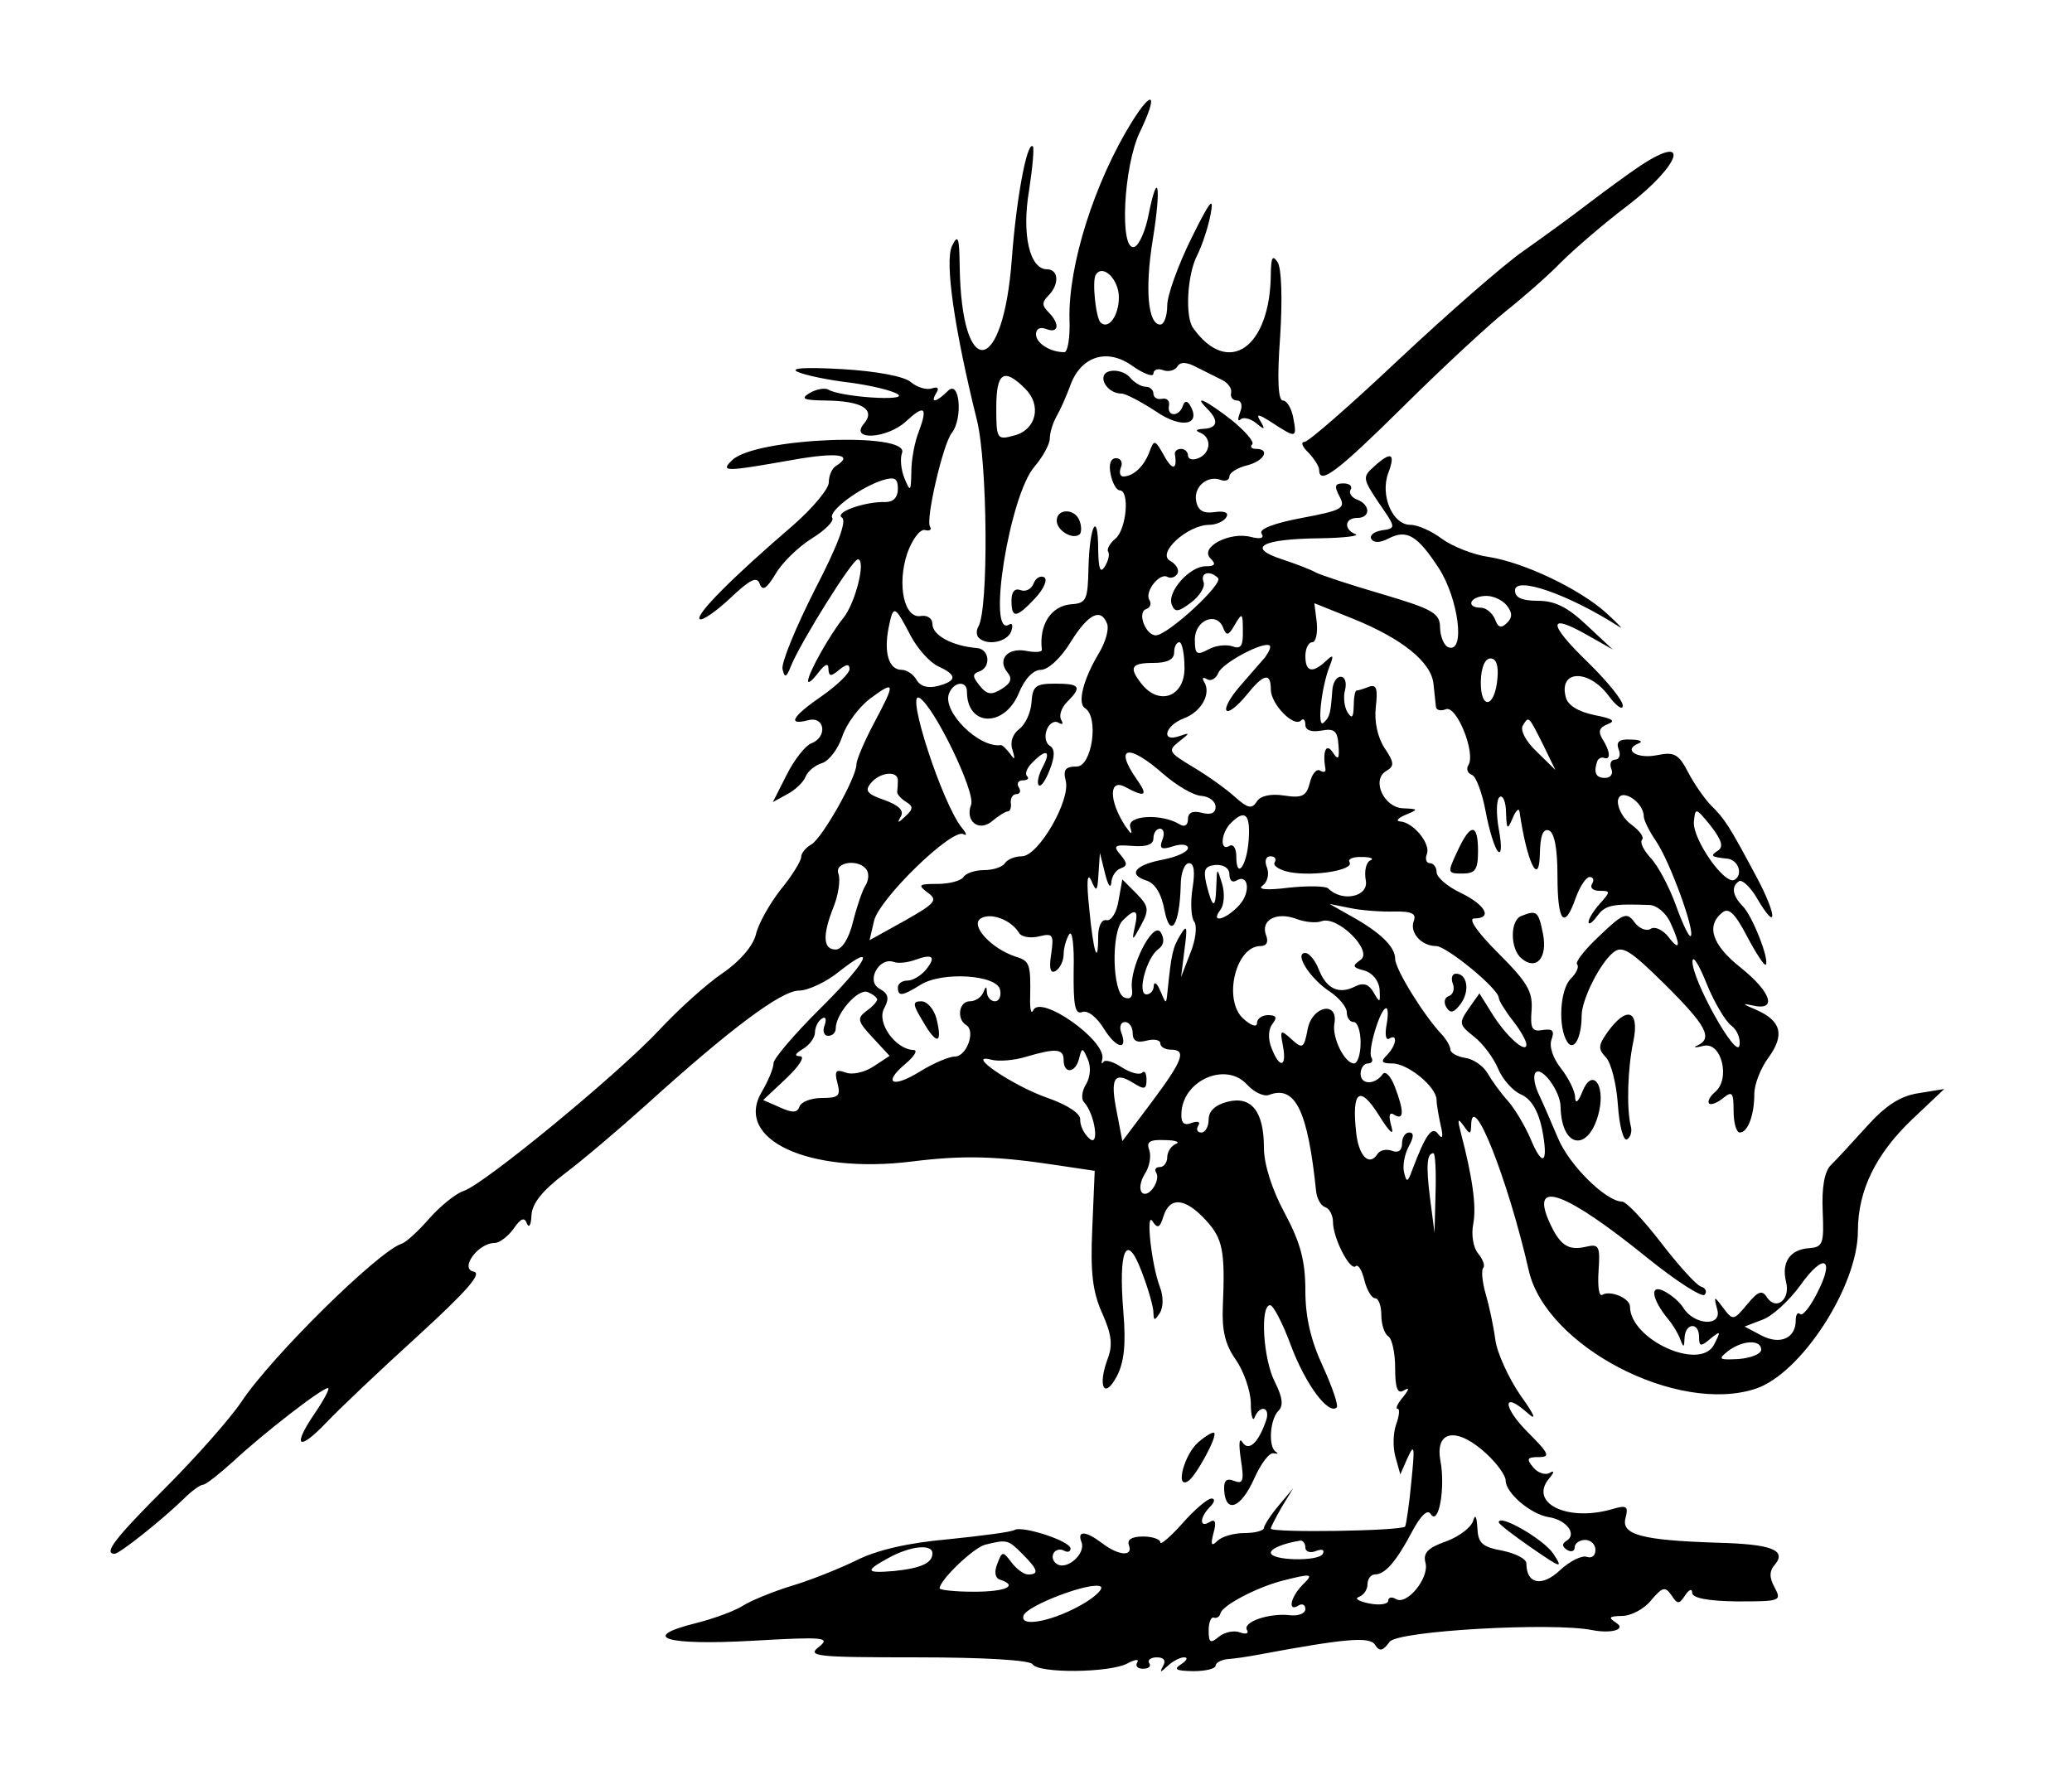 <?xml version="1.0" standalone="no"?>
<!DOCTYPE svg PUBLIC "-//W3C//DTD SVG 20010904//EN"
 "http://www.w3.org/TR/2001/REC-SVG-20010904/DTD/svg10.dtd">
<svg version="1.0" xmlns="http://www.w3.org/2000/svg"
 width="300pt" height="257pt" viewBox="0 0 300 257"
 preserveAspectRatio="xMidYMid meet">
<g transform="translate(0,257) scale(0.05,-0.05)"
fill="#000000" stroke="none">
<path d="M3277 4786 c-108 -175 -184 -415 -180 -571 2 -52 -5 -95 -15 -95 -41
0 -82 26 -82 52 0 16 12 22 30 15 36 -14 40 15 6 49 -19 19 -19 29 0 48 32 32
30 76 -4 76 -50 0 -74 100 -52 229 10 65 15 122 11 127 -17 16 -48 -151 -61
-326 -25 -340 -146 -356 -151 -20 -1 83 -5 93 -22 58 -22 -45 7 -243 72 -505
31 -125 34 -549 4 -598 -6 -10 -6 -25 1 -32 24 -24 82 -13 94 18 6 17 4 26 -6
20 -65 -40 1 375 74 458 24 28 44 65 44 81 0 17 9 46 20 65 11 19 28 58 38 85
30 88 107 113 180 61 34 -24 62 -34 62 -23 0 11 13 16 28 10 15 -6 34 -1 41
10 9 15 27 14 57 -2 24 -12 58 -29 74 -37 17 -9 28 -25 25 -37 -3 -12 5 -22
17 -22 13 0 17 -15 9 -34 -7 -19 -7 -28 1 -21 8 8 28 3 45 -10 25 -21 28 -20
13 5 -14 23 -7 22 35 -5 69 -45 71 -44 60 15 -5 28 -19 50 -30 50 -14 0 -17
63 -8 185 7 109 4 197 -7 215 -15 23 -19 15 -20 -32 -1 -215 -123 -301 -225
-158 -24 33 -17 156 12 211 14 28 32 82 39 120 10 53 -3 36 -56 -71 -38 -77
-70 -165 -70 -195 0 -30 -9 -55 -20 -55 -36 0 -45 103 -22 245 25 152 16 212
-12 73 -9 -47 -28 -89 -41 -93 -44 -15 -32 234 16 333 53 110 38 127 -24 28z
m-37 -507 c0 -53 -30 -95 -53 -73 -14 14 -25 121 -14 138 20 33 67 -13 67 -65z
m-271 -265 c48 -48 32 -118 -31 -135 -51 -14 -53 -12 -53 81 0 102 22 116 84
54z"/>
<path d="M4750 4660 c-33 -22 -100 -71 -150 -109 -49 -38 -135 -100 -190 -139
-55 -38 -215 -178 -356 -310 -141 -133 -265 -242 -277 -242 -11 0 -6 -14 12
-31 17 -18 31 -40 31 -50 0 -45 52 -6 246 186 114 113 247 236 296 275 48 38
120 101 158 140 39 39 126 114 195 166 153 118 182 211 35 114z"/>
<path d="M2310 4063 c22 -10 90 -24 150 -31 61 -8 124 -23 140 -34 31 -21
-168 -8 -202 14 -10 5 -34 1 -53 -10 -28 -17 -19 -21 45 -22 107 -1 147 -26
111 -68 -41 -50 70 -42 123 8 53 49 63 41 37 -29 -12 -29 -22 -82 -22 -117 -1
-59 -3 -60 -20 -19 -10 25 -13 58 -7 73 24 62 -424 44 -491 -20 -37 -35 -24
-35 174 0 130 23 180 16 125 -18 -11 -7 -20 -28 -20 -47 0 -19 -47 -75 -103
-124 -177 -152 -283 -259 -271 -272 7 -6 46 21 88 60 58 55 78 65 86 42 8 -22
20 -14 46 29 19 33 66 78 104 102 39 24 66 51 60 60 -12 20 80 88 145 109 36
11 45 6 45 -25 0 -24 -13 -38 -35 -38 -60 2 -150 -30 -127 -45 15 -9 -12 -81
-79 -210 -55 -109 -97 -211 -93 -229 6 -26 11 -25 24 8 27 68 178 310 194 310
25 0 -7 -127 -42 -170 -39 -48 -102 -160 -102 -182 0 -9 13 2 29 23 20 26 30
30 30 12 1 -23 7 -23 31 -3 21 17 30 18 30 2 0 -12 -36 -47 -79 -77 -87 -60
-103 -87 -41 -71 49 13 57 -49 9 -67 -17 -7 -49 -47 -71 -91 l-40 -79 42 23
c23 12 47 35 53 51 6 15 27 33 48 39 20 7 46 41 58 77 12 37 49 86 81 110 73
54 74 47 10 -73 -27 -51 -50 -105 -50 -118 0 -38 -99 -214 -131 -232 -16 -9
-29 -25 -29 -36 0 -11 -26 -54 -59 -94 -32 -41 -65 -99 -72 -130 -8 -33 -46
-78 -96 -112 -46 -31 -128 -105 -183 -164 -118 -127 -508 -448 -567 -467 -22
-7 -67 -43 -99 -79 -32 -37 -68 -70 -81 -74 -69 -23 -378 -328 -464 -458 -33
-49 -132 -161 -220 -249 -145 -145 -181 -191 -147 -191 14 0 135 96 200 159
23 23 48 41 56 41 8 0 47 31 88 68 87 81 256 212 274 212 6 0 -11 -33 -39 -74
-66 -97 -47 -111 35 -25 36 38 154 150 263 249 142 130 188 182 163 187 -42 8
12 83 60 83 14 0 39 19 55 41 21 31 32 35 39 15 6 -14 12 -3 13 24 2 35 31 71
95 120 52 39 158 129 237 200 243 220 390 330 442 331 27 0 80 25 118 56 114
90 78 24 -61 -113 -71 -71 -130 -140 -130 -153 0 -14 -15 -51 -34 -83 -82
-138 135 -239 434 -202 152 19 248 16 430 -12 l100 -15 -7 -166 c-6 -129 1
-185 29 -247 27 -61 31 -91 15 -133 -29 -79 -9 -117 27 -49 21 40 27 92 19
186 -15 182 9 234 53 117 19 -49 34 -102 34 -118 1 -25 3 -25 19 -1 10 17 10
48 0 74 -25 65 -42 225 -21 190 14 -21 21 -18 31 15 18 58 63 54 122 -10 50
-54 57 -89 50 -251 -3 -69 7 -111 37 -153 23 -33 43 -89 44 -126 0 -37 6 -56
11 -42 16 39 47 29 33 -10 -23 -66 -51 -90 -69 -61 -9 14 -10 -8 -4 -49 10
-64 7 -74 -19 -64 -23 9 -31 1 -29 -29 5 -67 49 -49 87 36 19 43 44 76 56 73
12 -2 15 -1 7 4 -23 13 -18 94 7 119 15 15 12 39 -10 83 -34 65 -44 223 -14
223 9 0 37 -53 61 -119 42 -111 108 -200 132 -177 5 6 -13 59 -40 118 -35 75
-51 143 -51 220 0 86 -14 139 -60 225 -37 68 -60 142 -60 189 0 105 -36 151
-106 133 -35 -9 -54 -27 -54 -51 0 -21 -10 -38 -21 -38 -12 0 -16 9 -9 20 7
11 -1 14 -19 8 -21 -9 -31 -1 -30 25 1 97 128 154 190 86 20 -22 49 -36 64
-30 76 29 112 -46 136 -278 2 -22 14 -43 26 -47 13 -4 23 -24 23 -43 0 -47 50
-144 66 -128 7 6 18 -12 25 -41 7 -28 21 -52 31 -52 10 0 18 -22 18 -49 0 -27
9 -54 20 -61 11 -7 20 -48 20 -92 0 -59 7 -76 25 -65 17 10 16 4 -2 -19 -16
-19 -23 -34 -16 -34 7 0 5 -20 -4 -45 -9 -25 -10 -67 -2 -95 l14 -50 22 50
c19 41 20 28 10 -70 -6 -66 -15 -125 -18 -131 -8 -13 -389 -19 -389 -6 0 5 15
33 32 63 l33 54 -42 -50 c-23 -27 -42 -57 -43 -65 0 -8 -25 -15 -56 -15 -31 0
-66 -10 -79 -23 -17 -17 -20 -11 -11 23 9 32 5 42 -11 32 -30 -19 -30 13 1 44
14 14 15 24 4 24 -11 0 -49 -32 -84 -72 -35 -39 -64 -64 -64 -55 0 9 -23 17
-50 17 -32 0 -47 -9 -41 -25 13 -34 -30 -31 -78 6 -48 36 -73 37 -59 2 12 -33
-42 -81 -71 -63 -12 7 -16 21 -10 32 6 10 20 13 30 7 11 -6 19 -3 19 6 0 22
-140 67 -162 54 -9 -6 -95 -17 -192 -27 -115 -10 -207 -31 -266 -61 -49 -24
-134 -58 -188 -74 -55 -17 -118 -43 -140 -57 -23 -15 -85 -38 -137 -51 -165
-41 -89 -65 163 -51 210 12 228 10 193 -18 -35 -27 -8 -30 284 -30 194 0 328
-8 335 -20 17 -27 222 -25 274 2 22 12 36 14 29 3 -6 -10 1 -18 17 -18 16 0
24 7 18 16 -6 9 4 17 22 17 20 0 27 -9 18 -25 -11 -20 -8 -20 13 0 15 14 36
25 48 25 12 0 8 -9 -9 -20 -23 -15 -14 -19 35 -20 36 0 65 7 65 16 0 8 16 17
35 19 19 1 58 7 85 12 257 48 327 54 342 29 13 -20 22 -18 42 9 23 32 471 57
586 34 57 -11 100 2 70 21 -24 16 -21 19 17 20 26 0 64 20 84 45 33 39 41 41
59 15 18 -27 22 -27 40 0 11 17 20 20 20 7 0 -15 45 -24 130 -25 125 0 130 1
109 40 -16 29 -16 48 1 67 34 42 -11 59 -167 63 -218 7 -279 23 -266 71 9 36
4 39 -43 25 -127 -35 -236 19 -179 89 16 19 17 26 2 17 -12 -7 -34 0 -47 16
-21 25 -18 30 16 30 34 0 30 10 -31 71 -74 74 -76 123 -2 57 28 -25 22 -8 -21
52 -34 50 -67 122 -72 160 -5 39 -18 99 -28 133 -10 35 -13 69 -7 75 6 6 -1
25 -15 42 -14 17 -20 54 -14 85 10 50 -2 135 -36 265 -10 39 -9 43 8 20 18
-26 21 -26 22 -1 1 112 106 -152 167 -419 50 -219 430 -417 657 -342 132 44
296 297 296 457 0 117 52 223 157 323 l93 88 -74 -12 c-53 -8 -95 -35 -150
-96 -42 -46 -89 -98 -105 -113 -18 -19 -26 -64 -23 -133 4 -94 1 -104 -40
-107 -55 -4 -80 -41 -66 -98 13 -50 -28 -84 -55 -45 -14 23 -26 19 -58 -20
-39 -47 -41 -47 -69 -10 -27 36 -28 36 -17 -6 13 -49 -68 -44 -99 7 -9 15 -33
36 -54 47 -44 23 -38 -21 10 -80 14 -16 30 -43 36 -60 9 -24 11 -23 12 5 2 44
42 47 42 3 0 -28 5 -29 33 -5 30 24 31 23 10 -18 -41 -77 -243 16 -243 111 0
24 -57 48 -80 34 -10 -6 -14 25 -11 69 5 73 1 79 -37 70 -52 -12 -76 5 -107
75 -53 122 49 84 284 -106 84 -68 159 -116 167 -108 8 9 3 20 -11 24 -14 5
-66 63 -116 128 -50 65 -100 118 -112 118 -46 0 -154 106 -186 185 -20 47 -45
105 -57 130 -11 25 -15 51 -7 59 18 18 72 -55 72 -100 3 -124 85 -131 112 -11
17 80 -22 124 -49 55 -12 -30 -20 -36 -21 -16 0 18 -19 56 -41 84 -23 29 -35
64 -27 84 9 25 3 31 -25 27 -32 -6 -37 4 -33 57 4 54 -12 81 -96 165 -61 61
-89 101 -70 101 54 0 33 39 -39 74 -38 18 -70 45 -70 60 0 14 -9 26 -19 26
-11 0 -15 12 -9 27 11 30 -40 92 -78 94 -13 1 -6 10 16 19 38 16 38 17 -6 19
-56 1 -94 82 -50 108 24 14 24 24 -5 67 -20 31 -30 77 -25 119 6 52 2 66 -20
58 -15 -6 -31 -11 -36 -11 -4 0 -8 -20 -8 -45 -1 -33 -5 -38 -18 -18 -9 15
-13 44 -7 65 5 21 0 38 -13 38 -12 0 -23 -18 -24 -40 -5 -66 -7 -76 -25 -93
-20 -19 -7 102 17 163 13 33 11 36 -11 15 -39 -36 -59 -31 -59 15 0 22 9 40
20 40 10 0 16 25 13 57 l-7 56 112 -45 c143 -58 227 -126 233 -189 3 -27 6
-57 7 -66 1 -10 14 -13 29 -7 31 12 87 -127 65 -162 -7 -11 -2 -24 10 -28 12
-4 30 -52 40 -106 10 -54 26 -106 36 -116 10 -10 11 18 2 65 -8 45 -7 87 3 93
9 6 18 -15 18 -46 2 -49 4 -51 19 -16 9 22 18 31 20 20 21 -146 57 -222 59
-123 1 52 9 74 26 68 16 -6 25 -51 25 -132 0 -134 20 -158 53 -63 12 33 30 60
40 60 11 0 14 -9 7 -20 -7 -11 3 -20 22 -20 32 0 32 -2 1 -37 -18 -20 -33 -44
-33 -53 0 -10 11 -2 25 17 24 32 42 36 152 32 21 -1 48 -24 60 -51 31 -67 28
-86 -6 -41 -16 20 -39 31 -51 23 -12 -8 -34 1 -47 19 -22 30 -32 27 -101 -39
-42 -39 -72 -77 -65 -83 6 -7 -2 -25 -18 -41 -32 -31 -38 -140 -11 -183 19
-30 42 11 42 76 0 45 52 150 91 182 26 22 49 8 150 -92 120 -119 140 -156 94
-177 -14 -6 -6 -7 18 -1 52 13 79 -96 33 -134 -15 -13 -22 -27 -17 -33 6 -5
24 2 41 16 26 21 30 16 30 -38 0 -34 8 -62 18 -62 23 0 42 50 42 112 0 27 18
74 41 105 48 66 37 107 -37 139 -38 16 -41 19 -9 12 72 -17 55 38 -35 110 -82
65 -100 120 -54 158 19 17 37 1 73 -68 26 -49 50 -86 54 -82 12 13 -39 143
-67 170 -30 31 -33 57 -10 72 9 5 33 -17 52 -50 60 -102 58 -49 -2 63 -79 148
-92 168 -132 207 -19 20 -49 63 -66 96 -27 52 -40 59 -89 49 -58 -12 -101 15
-54 34 14 5 4 11 -22 11 -34 2 -44 -6 -36 -28 7 -16 2 -30 -10 -30 -12 0 -17
-12 -11 -27 6 -14 -2 -26 -18 -26 -27 0 -34 15 -23 48 3 8 12 13 20 10 20 -7
18 19 -5 55 -13 22 -9 33 16 43 24 9 13 16 -39 26 -47 10 -77 28 -83 52 -21
79 66 82 124 4 22 -30 41 -43 41 -29 1 15 -45 71 -101 126 -116 112 -117 144
-4 80 l76 -43 -75 70 c-55 52 -92 71 -141 71 -47 0 -67 9 -67 30 0 43 157 -12
303 -106 12 -8 -6 11 -39 41 -78 70 -238 146 -340 162 -44 6 -104 30 -135 52
-30 23 -71 41 -92 41 -52 0 -88 86 -64 150 22 58 8 64 -42 18 -33 -29 -32 -35
15 -105 50 -72 50 -73 8 -79 -23 -4 -36 -15 -30 -25 7 -12 26 -11 49 1 53 28
84 10 146 -85 57 -88 78 -246 29 -230 -13 4 -24 30 -25 56 0 43 -18 54 -170
99 -93 27 -179 56 -190 62 -11 7 -55 24 -97 38 -105 34 -61 59 107 61 72 1
119 7 105 12 -35 14 -31 47 5 47 39 0 39 38 0 53 -16 6 -25 19 -19 29 6 10 -3
18 -21 18 -25 0 -27 -8 -11 -38 18 -34 8 -40 -109 -62 -80 -15 -125 -32 -117
-45 9 -14 -3 -17 -31 -10 -61 16 -149 -30 -117 -62 17 -17 14 -23 -14 -23 -46
0 -112 -74 -98 -111 9 -23 19 -22 56 6 25 19 42 46 36 60 -10 27 19 34 42 11
17 -16 -146 -166 -180 -166 -30 0 -55 67 -28 76 12 4 16 16 9 27 -14 23 30 80
53 66 9 -5 22 -1 28 9 7 11 -3 28 -21 38 -39 22 51 104 114 104 19 0 42 10 49
22 8 13 -4 19 -33 15 -33 -5 -49 4 -54 31 -9 41 32 77 71 62 14 -5 25 0 25 10
0 11 23 25 50 32 50 12 70 48 27 48 -13 0 -18 6 -11 13 7 7 -20 38 -59 70 -73
57 -115 77 -71 33 34 -34 30 -56 -11 -58 -21 -1 -25 -5 -10 -11 35 -14 31 -60
-5 -74 -16 -7 -30 -3 -30 8 0 10 -9 19 -20 19 -11 0 -19 -7 -18 -15 8 -46 -7
-49 -31 -5 -27 48 -29 48 -43 10 -16 -41 -45 -69 -75 -70 -10 0 -13 12 -7 27
6 14 -1 26 -14 26 -16 0 -22 -18 -16 -46 5 -26 17 -47 26 -47 30 0 20 -113
-12 -140 -16 -13 -26 -31 -21 -38 5 -8 0 -27 -10 -43 -13 -21 -18 -6 -19 49 0
116 -25 71 -28 -51 -2 -94 -6 -104 -49 -107 -59 -4 -95 -59 -86 -132 0 -7 -20
-8 -46 -3 -53 10 -84 -25 -54 -62 15 -18 11 -31 -16 -48 -30 -19 -43 -17 -64
9 -21 26 -22 34 -2 41 35 12 31 64 -5 68 -73 6 -130 37 -130 70 0 16 -15 26
-33 23 -49 -9 -70 91 -40 181 14 40 37 71 51 68 14 -4 21 1 15 10 -13 21 38
240 63 271 33 42 23 156 -11 122 -34 -34 -53 -37 -33 -5 8 13 3 18 -14 12 -15
-5 -42 3 -60 18 -19 17 -99 32 -200 38 -106 6 -153 3 -128 -8z m2052 -675 c18
-22 18 -36 2 -52 -17 -17 -26 -14 -35 11 -8 18 -26 33 -41 33 -43 0 -33 31 11
34 21 2 49 -10 63 -26z m-1724 -91 c20 -37 55 -76 79 -87 55 -25 55 -42 -2
-57 -28 -7 -50 -1 -61 18 -9 16 -28 29 -43 29 -37 0 -52 49 -38 121 14 69 17
68 65 -24z m568 36 c6 -15 -5 -54 -24 -85 -45 -75 -63 -145 -40 -159 41 -26
20 -169 -24 -169 -33 0 -40 -9 -32 -41 15 -56 -79 -219 -127 -219 -20 0 -42
-9 -49 -20 -7 -11 -34 -20 -60 -20 -26 0 -53 -9 -60 -20 -7 -11 -41 -20 -75
-20 -55 0 -58 -3 -29 -25 31 -22 23 -31 -67 -82 l-101 -56 13 56 c15 64 227
270 259 251 11 -6 9 2 -5 19 -56 69 -163 397 -123 376 42 -23 164 -274 150
-310 -18 -47 22 -79 60 -48 19 16 40 29 46 29 7 0 11 11 9 25 -1 14 6 25 16
25 11 0 14 9 7 20 -7 11 -1 20 12 20 14 0 19 6 12 12 -7 7 0 25 16 40 40 41
55 34 29 -14 -12 -23 -17 -46 -11 -52 6 -7 20 14 32 45 15 39 15 60 0 69 -12
7 -16 28 -9 46 7 19 23 28 34 21 12 -7 15 -4 8 8 -7 12 0 35 17 52 44 44 38
53 -35 53 -56 0 -65 -7 -68 -54 -2 -30 -18 -64 -35 -77 -20 -15 -28 -39 -20
-61 8 -28 7 -31 -7 -11 -11 14 -23 26 -27 25 -63 -9 -170 97 -150 149 13 35
52 39 52 6 0 -102 108 -105 150 -5 17 42 42 68 64 68 21 0 58 34 86 80 51 82
88 101 106 53z m370 -2 c21 36 23 34 23 -18 1 -44 -6 -54 -30 -45 -18 6 -49 3
-70 -9 -34 -18 -39 -14 -39 29 0 56 63 82 82 34 9 -25 16 -23 34 9z m-146
-126 c0 -83 -73 -110 -124 -46 -38 48 -31 61 34 61 40 0 60 10 60 30 0 17 7
30 15 30 8 0 15 -34 15 -75z m233 31 c-12 -14 -45 -52 -73 -84 -28 -32 -45
-64 -38 -70 6 -7 31 13 56 43 51 64 72 69 72 18 0 -42 66 -110 87 -90 7 8 13
2 13 -12 0 -16 17 -22 46 -17 38 7 47 0 50 -43 3 -39 -1 -44 -16 -21 -19 30
-31 6 -22 -46 2 -10 -5 -12 -15 -6 -10 7 -24 -9 -30 -35 -10 -39 -22 -45 -75
-37 -39 6 -69 -1 -79 -18 -14 -22 -26 -19 -63 14 -25 23 -80 62 -122 87 -70
42 -73 47 -40 73 33 26 33 27 1 16 -54 -19 -42 30 12 51 52 19 81 72 60 106
-7 12 -4 15 8 8 11 -7 26 1 33 18 11 29 134 94 149 79 4 -4 -3 -19 -14 -34z
m673 -63 c-8 -84 -49 -90 -48 -7 1 41 12 67 28 67 17 0 24 -21 20 -60z m134
-193 l34 -70 -54 53 c-32 30 -49 63 -40 76 17 28 16 29 60 -59z m-1102 -81
c39 -34 88 -63 111 -64 23 -2 41 -16 41 -32 0 -18 -14 -24 -40 -17 -27 7 -40
0 -40 -19 0 -17 -10 -23 -23 -15 -53 33 -155 27 -144 -8 7 -24 3 -22 -16 6
-46 72 -46 136 1 111 59 -32 68 -26 33 23 -66 95 -23 103 77 15z m-768 -19 c0
-11 -1 -26 -2 -33 -1 -7 11 -20 25 -29 22 -13 22 -21 -1 -42 -22 -21 -25 -21
-13 0 9 17 -7 32 -48 47 -50 17 -58 27 -39 49 26 32 78 37 78 8z m2160 -105
c0 -10 16 -43 36 -72 40 -59 113 -260 100 -274 -5 -4 -24 36 -43 89 -19 53
-52 115 -73 137 -21 23 -32 46 -25 53 7 7 -7 26 -30 43 -23 16 -41 47 -40 69
4 42 75 -1 75 -45z m214 -99 c-23 -15 -19 -18 29 -23 31 -4 45 -46 20 -61 -28
-17 -121 116 -118 167 4 43 5 43 49 -11 32 -42 38 -61 20 -72z m-1358 33 c-5
-77 -36 -119 -36 -49 0 23 -9 37 -20 30 -28 -17 -25 37 4 66 41 41 57 27 52
-47z m-250 -1 c-10 -26 -3 -30 31 -19 24 8 43 5 43 -5 0 -11 -31 -25 -69 -33
-83 -15 -107 -43 -52 -61 26 -8 44 -38 53 -86 17 -86 44 -43 47 71 0 36 11 65
24 65 15 0 18 -25 10 -74 -6 -40 -4 -83 5 -95 9 -12 5 -52 -11 -91 l-27 -70
10 80 c9 67 7 74 -12 42 -22 -36 -26 -54 -37 -162 -4 -40 -4 -40 -21 0 -9 22
-18 29 -19 15 0 -14 -10 -25 -21 -25 -28 0 -1 104 33 130 18 13 20 30 8 50
-22 34 -92 -104 -83 -165 3 -22 -5 -31 -22 -24 -35 13 -39 189 -5 223 37 37
47 32 35 -19 -9 -42 -7 -41 18 5 24 45 23 55 -13 92 l-41 41 -11 -61 c-5 -34
-21 -60 -35 -57 -14 3 -24 -17 -24 -48 0 -88 -14 -45 -26 83 -8 76 -6 105 6
80 15 -35 18 -33 21 20 l4 60 15 -60 c8 -33 16 -45 18 -27 1 19 13 37 27 42
20 7 20 15 0 39 -23 27 -18 30 35 26 40 -3 60 4 60 22 0 16 9 28 19 28 11 0
14 -15 7 -32z m325 -66 c-6 -9 14 -22 44 -28 70 -13 187 6 173 29 -6 9 10 16
36 15 25 0 36 -5 24 -10 -12 -5 -18 -31 -13 -58 9 -47 -68 -64 -109 -23 -7 7
-59 8 -115 2 -63 -8 -91 -5 -75 6 14 10 20 33 13 52 -8 19 -4 33 10 33 13 0
18 -8 12 -18z m-1181 -22 c7 -11 5 -31 -4 -45 -9 -14 -25 -61 -36 -105 -12
-49 -32 -80 -50 -80 -37 0 -39 41 -6 124 14 35 20 78 14 95 -14 35 61 45 82
11z m1050 -12 c0 -17 8 -25 19 -19 36 23 44 -32 10 -70 -39 -43 -86 -55 -55
-14 11 14 13 48 5 75 -15 49 -15 49 -17 -8 -2 -67 -11 -64 -29 9 -9 41 -4 51
28 54 23 1 39 -10 39 -27z m477 -108 c51 1 65 -6 57 -27 -13 -34 22 -73 65
-73 31 -1 181 -124 181 -150 0 -7 18 -37 40 -65 22 -28 40 -59 40 -70 0 -29
-61 26 -101 92 l-35 56 -31 -44 c-29 -42 -28 -47 15 -81 26 -20 57 -62 70 -93
13 -31 43 -65 67 -75 29 -13 49 -47 60 -98 20 -101 3 -117 -33 -30 -16 37 -45
86 -65 109 -21 23 -47 59 -59 80 -12 21 -41 42 -65 45 -24 4 -43 15 -43 24 0
9 -11 29 -25 44 -52 55 -135 189 -135 219 0 35 -43 77 -130 125 l-60 34 60
-12 c33 -7 90 -11 127 -10z m-1086 -62 c7 -12 33 -16 58 -10 40 10 43 5 35
-51 -7 -43 -2 -58 13 -49 13 8 23 30 23 48 0 19 8 45 16 58 9 14 15 -34 13
-105 -1 -102 4 -128 25 -120 16 6 42 -15 63 -49 36 -58 71 -64 49 -8 -5 15 0
28 12 28 12 0 22 -15 22 -32 0 -23 12 -29 40 -22 22 6 40 2 40 -8 0 -10 14
-18 30 -18 47 0 36 -30 -55 -152 l-85 -113 -16 84 c-20 98 -8 119 47 85 33
-21 39 -19 39 9 0 19 -6 28 -13 20 -8 -7 -34 0 -59 16 -25 17 -49 23 -53 15
-5 -7 -6 -4 -3 9 12 53 -179 188 -200 141 -6 -13 -10 3 -9 36 2 97 -1 107 -41
119 -71 23 -134 91 -102 111 29 18 88 -4 111 -42z m876 34 c46 17 150 -86 113
-112 -25 -17 -24 -22 11 -31 24 -7 42 -30 44 -55 2 -39 1 -40 -17 -9 -14 25
-30 30 -54 18 -47 -24 -83 -7 -105 49 -10 26 -28 48 -39 48 -34 0 14 -75 71
-112 27 -18 49 -45 49 -60 0 -16 9 -28 20 -28 11 0 20 -27 20 -60 0 -33 -9
-60 -19 -60 -27 0 -64 74 -57 115 12 66 -63 53 -77 -14 -11 -58 -15 -60 -47
-31 -32 29 -34 28 -25 -19 12 -63 -10 -67 -33 -6 -11 27 -9 55 3 70 14 18 11
25 -13 25 -17 0 -32 -10 -32 -23 0 -13 -17 -8 -40 13 -59 54 -22 210 50 210
18 0 24 12 16 32 -16 43 30 68 87 47 26 -10 59 -13 74 -7z m-1147 -142 c-14
-16 -37 -30 -52 -30 -16 0 -28 -9 -28 -20 0 -27 13 -25 66 8 62 39 222 29 230
-15 4 -18 -3 -33 -15 -33 -11 0 -22 11 -23 25 -1 20 -3 20 -11 0 -6 -14 -23
-25 -39 -25 -31 0 -39 -51 -10 -69 28 -17 1 -91 -33 -91 -17 0 -61 -19 -99
-42 -81 -51 -112 -36 -44 21 26 22 37 40 23 40 -52 2 -107 79 -85 120 16 30
13 43 -14 58 -39 22 0 92 42 77 12 -5 40 -2 62 6 52 19 62 9 30 -30z m2333
-160 c17 -12 28 -39 24 -58 -8 -42 -138 191 -136 244 1 19 19 -10 41 -65 22
-54 54 -108 71 -121z m-2473 75 c0 -6 -14 -21 -31 -33 -28 -21 -26 -30 18 -77
l49 -53 -47 -31 c-26 -17 -62 -25 -81 -17 -28 10 -32 4 -23 -31 10 -37 3 -43
-45 -43 -31 0 -60 -11 -65 -25 -6 -18 -20 -19 -57 -2 l-48 21 67 63 c37 35 55
63 40 64 -18 0 -15 7 8 21 19 11 35 33 35 48 0 15 9 33 20 40 11 7 14 -1 8
-19 -7 -17 -2 -31 10 -31 12 0 22 9 22 21 0 43 64 116 92 106 15 -6 28 -16 28
-22z m1475 -74 c-5 -28 -2 -45 8 -39 26 16 20 -21 -7 -48 -19 -19 -15 -24 16
-24 45 0 128 -68 128 -106 0 -13 6 -46 12 -74 8 -33 5 -41 -7 -25 -18 26 -37
-1 -76 -105 -13 -35 -16 -35 -23 -6 -5 19 1 52 13 75 15 27 16 41 2 41 -12 0
-21 -14 -21 -32 0 -20 -11 -28 -29 -21 -17 6 -35 2 -42 -9 -24 -38 -55 -6 -62
63 -13 120 10 138 66 49 31 -50 45 -62 36 -32 -9 32 -6 43 9 33 28 -17 28 11
1 82 -12 31 -28 47 -35 36 -23 -32 -64 -31 -64 1 0 17 10 30 21 30 12 0 16 8
10 18 -11 19 26 142 43 142 6 0 6 -22 1 -49z m-935 -101 c0 -42 35 -38 45 5 8
32 10 32 25 -3 10 -22 7 -52 -5 -72 -12 -19 -15 -43 -6 -52 32 -35 46 -134 15
-105 -16 14 -27 39 -26 55 1 17 -37 42 -94 62 -101 35 -242 131 -164 111 22
-6 67 -2 100 8 88 26 110 24 110 -9z m325 -243 c-14 -6 -25 -23 -25 -39 0 -15
-10 -28 -21 -28 -12 0 -17 -7 -11 -16 14 -23 -23 -76 -41 -58 -9 9 -5 33 8 54
14 21 19 52 13 69 -9 24 1 31 45 29 31 0 46 -6 32 -11z m752 -142 l-3 -115
-13 100 c-12 96 -9 130 10 130 5 0 8 -52 6 -115z m1105 -290 c-20 -40 -43 -68
-49 -61 -7 7 -13 -1 -13 -18 0 -52 -45 -72 -99 -44 l-49 26 52 20 c28 10 77
55 109 99 68 96 102 81 49 -22z m-162 -164 c0 -12 -29 -24 -65 -27 -58 -3 -61
-1 -31 23 42 32 96 34 96 4z m-795 -302 c30 -28 55 -62 55 -77 0 -36 73 -98
125 -106 51 -8 82 -49 52 -68 -15 -9 -14 -17 1 -27 12 -7 22 -4 22 8 0 11 14
21 30 21 17 0 30 -13 30 -29 0 -17 -11 -25 -25 -20 -14 5 -49 -12 -78 -39 -52
-49 -97 -40 -97 20 0 13 -31 29 -70 37 -59 11 -70 22 -72 67 -2 32 -6 40 -12
20 -5 -19 -40 -46 -78 -60 -54 -19 -68 -34 -60 -63 11 -44 -55 -124 -86 -104
-12 7 -22 5 -22 -5 0 -10 -25 -14 -55 -8 -30 6 -44 14 -30 19 14 5 25 21 25
37 0 15 10 28 21 28 30 0 62 37 108 124 25 47 45 66 54 51 23 -36 43 76 28
155 -16 89 49 98 134 19z m-1345 -289 c46 -46 50 -60 17 -60 -12 0 -34 16 -48
35 -25 33 -27 33 -41 -4 -10 -24 -6 -42 8 -46 54 -18 17 -35 -76 -35 -55 0
-100 5 -99 10 1 25 98 117 131 126 64 16 67 15 108 -26z m820 18 c0 -12 14
-17 31 -10 18 7 26 3 19 -9 -14 -22 -150 -19 -150 4 0 12 36 27 85 35 8 1 15
-8 15 -20z m-1080 -17 c0 -28 -33 -43 -111 -51 -83 -7 -86 0 -14 39 63 34 125
40 125 12z m1071 -92 c-34 -35 -43 -79 -11 -59 11 7 20 2 20 -10 0 -13 -20
-21 -45 -18 -60 7 -138 -20 -124 -43 6 -10 -3 -13 -20 -7 -17 7 -45 1 -61 -12
-25 -21 -30 -18 -30 18 0 23 7 40 15 37 8 -3 17 3 19 12 5 23 102 74 176 94
90 23 96 22 61 -12z m-631 -52 c-85 -51 -189 -73 -176 -36 9 29 196 100 223
84 9 -5 -12 -27 -47 -48z"/>
<path d="M4207 2291 c6 -15 1 -32 -12 -36 -12 -4 -15 -18 -7 -32 12 -19 22
-17 42 10 27 37 19 87 -14 87 -11 0 -15 -13 -9 -29z"/>
<path d="M2673 2181 c40 -69 57 -65 39 8 -7 28 -27 51 -44 51 -26 0 -26 -8 5
-59z"/>
<path d="M4340 731 c0 -5 43 -38 95 -74 87 -60 92 -61 63 -17 -28 42 -158 117
-158 91z"/>
<path d="M3214 4065 c-40 -9 -11 -65 34 -65 12 0 57 -24 100 -52 74 -51 133
-39 97 20 -8 12 -15 11 -20 -4 -11 -32 -46 -31 -40 1 3 14 -6 23 -20 20 -14
-3 -25 4 -25 15 0 11 -10 20 -23 20 -12 0 -33 12 -45 27 -12 14 -38 23 -58 18z"/>
<path d="M3060 3632 c0 -29 48 -57 67 -39 5 6 5 24 -1 39 -13 36 -66 36 -66 0z"/>
<path d="M2993 3450 c-6 -16 -23 -25 -38 -19 -17 6 -26 -5 -26 -31 0 -52 14
-51 69 8 25 27 36 53 26 60 -11 6 -25 -2 -31 -18z"/>
<path d="M4220 2674 c-29 -62 -29 -64 15 -64 37 0 45 11 45 65 0 82 -22 82
-60 -1z"/>
<path d="M4405 2487 c-33 -13 -32 -96 1 -123 43 -36 76 2 62 72 -13 65 -18 69
-63 51z"/>
<path d="M4656 2152 c-28 -39 -29 -50 -6 -74 15 -15 31 -77 35 -138 4 -60 16
-105 26 -100 11 6 16 24 11 40 -12 50 -9 166 8 245 18 89 -19 103 -74 27z"/>
<path d="M3470 963 c-40 -34 -68 -136 -30 -113 23 14 86 130 76 140 -3 4 -24
-8 -46 -27z"/>
</g>
</svg>
